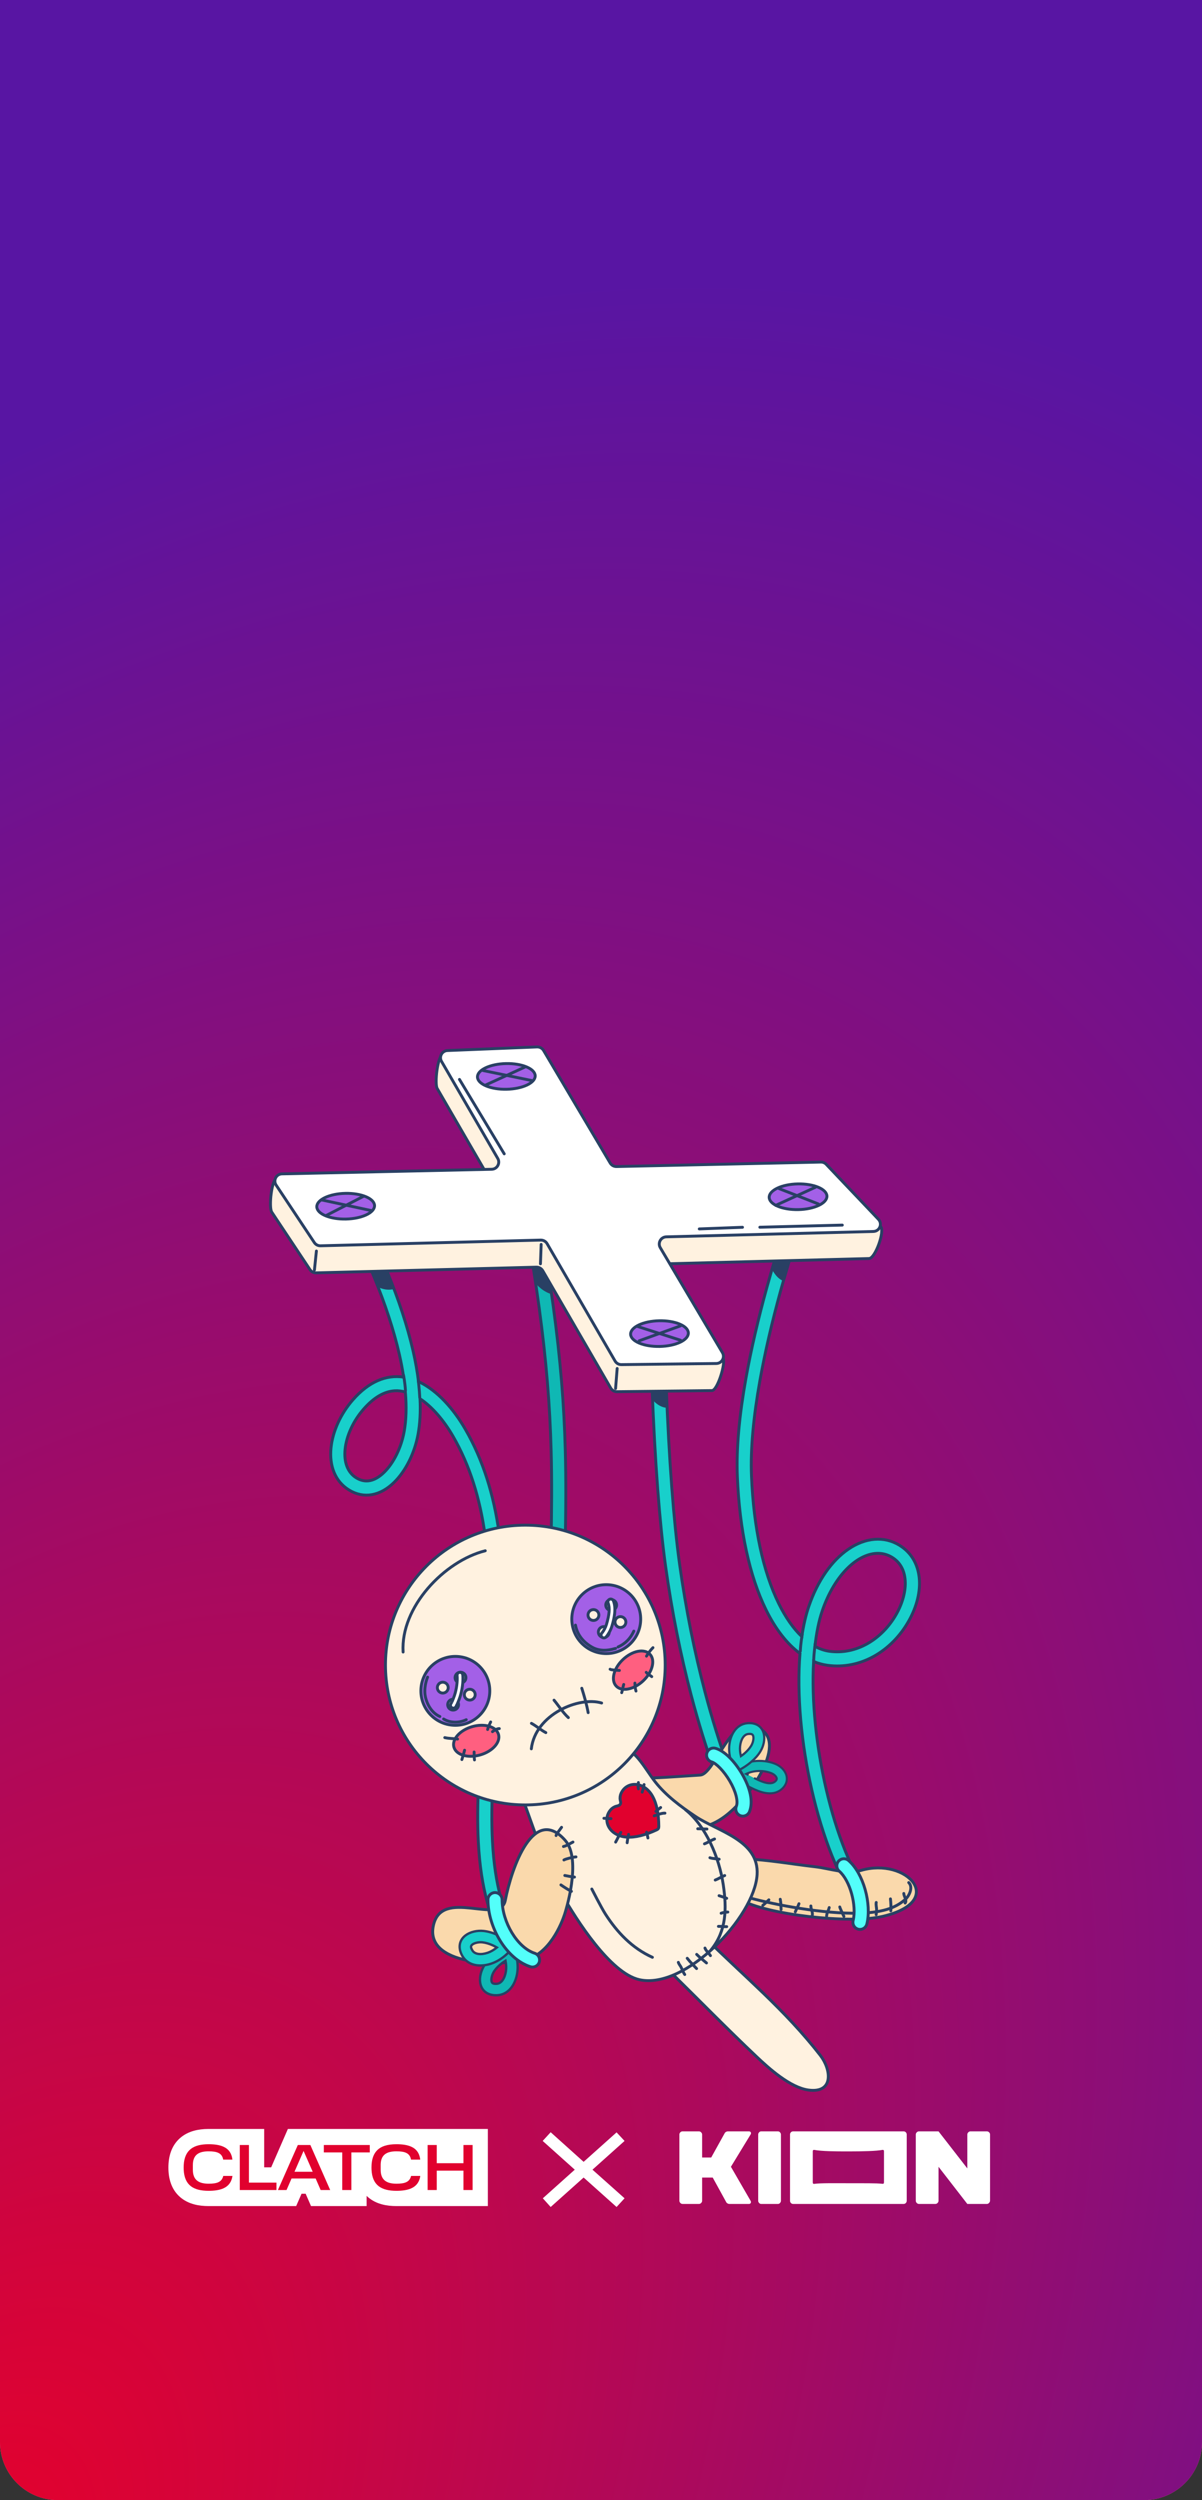 <svg width="414" height="861" viewBox="0 0 414 861" fill="none" xmlns="http://www.w3.org/2000/svg">
<rect x="0" y="0" width="414" height="861" fill="#333333" stroke="none"/>
<g clip-path="url(#clip0_1177_2144)">
<path d="M0 0H414V841C414 852.046 405.046 861 394 861H20C8.954 861 0 852.046 0 841V0Z" fill="#EF6A82"/>
<rect x="415" y="888" width="416" height="888" transform="rotate(-180 415 888)" fill="url(#paint0_radial_1177_2144)"/>
<path fill-rule="evenodd" clip-rule="evenodd" d="M99.12 733.449L93.398 746.397H91.003V733.449H71.794L71.795 733.449C68.592 733.474 65.031 734.102 62.246 736.49C59.249 739.058 58.217 742.719 58.217 746.478C58.217 750.237 59.247 753.91 62.267 756.47C65.12 758.888 68.773 759.463 71.995 759.463C72.047 759.463 72.104 759.463 72.104 759.463C72.105 759.463 72.105 759.463 72.106 759.463C72.105 759.463 72.105 759.463 72.106 759.463L87.691 759.459H101.955L103.799 755.301H105.198L107.034 759.459H126.071V756.025C126.229 756.177 126.393 756.326 126.564 756.47C129.416 758.888 133.07 759.463 136.291 759.463C136.44 759.463 136.588 759.461 136.737 759.459H167.566V733.449H99.12Z" fill="#E1012E"/>
<path fill-rule="evenodd" clip-rule="evenodd" d="M99.157 733.175L93.399 746.393H90.989V733.175H71.661L71.662 733.176C68.439 733.201 64.856 733.842 62.054 736.279C59.039 738.902 58 742.638 58 746.476C58 750.313 59.036 754.063 62.076 756.677C64.945 759.145 68.622 759.732 71.863 759.732C71.916 759.732 71.973 759.732 71.973 759.732C71.974 759.732 71.974 759.732 71.975 759.732C71.974 759.732 71.974 759.732 71.975 759.732L87.656 759.728H102.008L103.864 755.483H105.272L107.12 759.728H126.274V756.222C126.433 756.377 126.598 756.529 126.77 756.677C129.64 759.145 133.317 759.732 136.558 759.732C136.707 759.732 136.856 759.73 137.006 759.728H168.026V733.175H99.157ZM80.037 749.538C80.034 749.557 80.031 749.575 80.027 749.594C80.019 749.636 80.011 749.678 80.003 749.719C79.998 749.742 79.993 749.764 79.989 749.787C79.981 749.824 79.973 749.86 79.965 749.896C79.96 749.921 79.954 749.946 79.948 749.97C79.94 750.003 79.932 750.036 79.924 750.069C79.915 750.1 79.907 750.131 79.899 750.161C79.893 750.185 79.887 750.208 79.88 750.231C79.871 750.263 79.862 750.293 79.853 750.324C79.846 750.346 79.84 750.369 79.833 750.391C79.823 750.422 79.812 750.454 79.802 750.486C79.796 750.506 79.789 750.527 79.782 750.547C79.77 750.581 79.758 750.615 79.746 750.649C79.74 750.666 79.734 750.683 79.728 750.7C79.71 750.75 79.691 750.799 79.671 750.848C79.666 750.86 79.662 750.87 79.657 750.881C79.642 750.919 79.626 750.957 79.61 750.994C79.602 751.013 79.592 751.033 79.584 751.052C79.571 751.08 79.559 751.109 79.546 751.137C79.536 751.158 79.525 751.178 79.515 751.199C79.503 751.225 79.49 751.251 79.478 751.276C79.467 751.297 79.456 751.318 79.444 751.339C79.432 751.363 79.419 751.388 79.406 751.412C79.395 751.433 79.383 751.454 79.371 751.476C79.358 751.499 79.345 751.522 79.332 751.545C79.319 751.566 79.306 751.587 79.294 751.608C79.28 751.63 79.267 751.652 79.254 751.674C79.24 751.695 79.227 751.715 79.214 751.736C79.2 751.757 79.186 751.779 79.172 751.8C79.158 751.821 79.144 751.841 79.13 751.861C79.116 751.882 79.102 751.903 79.087 751.923C79.073 751.943 79.058 751.963 79.043 751.983C79.028 752.003 79.014 752.023 78.999 752.043C78.984 752.063 78.969 752.082 78.953 752.102C78.938 752.121 78.923 752.141 78.907 752.16C78.891 752.179 78.876 752.198 78.859 752.217C78.844 752.236 78.828 752.255 78.812 752.273C78.795 752.292 78.779 752.311 78.762 752.329C78.746 752.348 78.73 752.366 78.713 752.384C78.696 752.402 78.679 752.421 78.662 752.439C78.645 752.456 78.628 752.474 78.61 752.491C78.593 752.509 78.575 752.527 78.558 752.544C78.54 752.562 78.523 752.579 78.505 752.596C78.487 752.613 78.469 752.63 78.451 752.647C78.432 752.664 78.414 752.681 78.396 752.697C78.377 752.714 78.359 752.731 78.34 752.747C78.321 752.763 78.302 752.78 78.283 752.796C78.264 752.812 78.245 752.828 78.225 752.844C78.206 752.86 78.186 752.876 78.166 752.891C78.147 752.907 78.127 752.922 78.108 752.938C78.088 752.953 78.067 752.969 78.046 752.984C78.026 752.999 78.006 753.014 77.986 753.029C77.966 753.044 77.944 753.059 77.923 753.074C77.902 753.088 77.882 753.102 77.862 753.117C77.84 753.132 77.818 753.146 77.795 753.161C77.775 753.174 77.754 753.188 77.734 753.201C77.711 753.216 77.688 753.231 77.664 753.245C77.644 753.258 77.623 753.271 77.603 753.283C77.578 753.298 77.553 753.312 77.528 753.327C77.508 753.339 77.488 753.351 77.468 753.362C77.441 753.377 77.413 753.392 77.386 753.407C77.229 753.493 77.067 753.573 76.898 753.648C75.602 754.22 73.923 754.478 71.862 754.478C66.613 754.478 63.526 752.563 63.27 747.217C63.258 746.977 63.252 746.73 63.252 746.475C63.252 746.189 63.26 745.912 63.274 745.643C63.561 740.381 66.643 738.427 71.862 738.427C73.906 738.427 75.581 738.681 76.875 739.248C77.061 739.329 77.239 739.418 77.408 739.512C77.431 739.525 77.454 739.537 77.477 739.55C77.502 739.564 77.527 739.579 77.552 739.594C77.573 739.607 77.595 739.62 77.617 739.633C77.642 739.648 77.666 739.664 77.691 739.68C77.711 739.693 77.733 739.706 77.753 739.72C77.778 739.735 77.801 739.751 77.824 739.767C77.845 739.781 77.866 739.795 77.886 739.809C77.91 739.825 77.933 739.843 77.956 739.859C77.976 739.874 77.996 739.888 78.015 739.902C78.038 739.919 78.061 739.937 78.084 739.955C78.103 739.969 78.121 739.983 78.14 739.998C78.162 740.016 78.184 740.034 78.207 740.052C78.225 740.067 78.243 740.082 78.262 740.098C78.283 740.115 78.304 740.134 78.325 740.153C78.343 740.169 78.362 740.184 78.38 740.201C78.4 740.219 78.42 740.238 78.44 740.256C78.458 740.273 78.476 740.29 78.494 740.306C78.513 740.325 78.532 740.345 78.552 740.364C78.569 740.381 78.586 740.398 78.603 740.416C78.622 740.435 78.64 740.455 78.658 740.474C78.675 740.492 78.693 740.51 78.71 740.529C78.727 740.548 78.744 740.568 78.762 740.588C78.779 740.607 78.796 740.626 78.812 740.645C78.829 740.665 78.845 740.685 78.862 740.706C78.878 740.725 78.894 740.745 78.91 740.765C78.926 740.785 78.942 740.806 78.958 740.826C78.973 740.847 78.99 740.867 79.005 740.888C79.02 740.909 79.035 740.93 79.05 740.952C79.065 740.973 79.081 740.993 79.095 741.015C79.11 741.035 79.123 741.056 79.137 741.078C79.152 741.1 79.167 741.123 79.182 741.146C79.195 741.166 79.207 741.186 79.22 741.207C79.235 741.231 79.251 741.255 79.265 741.28C79.278 741.3 79.289 741.322 79.302 741.343C79.316 741.368 79.331 741.392 79.344 741.417C79.356 741.438 79.367 741.46 79.379 741.481C79.393 741.507 79.406 741.532 79.42 741.558C79.431 741.58 79.441 741.602 79.452 741.623C79.465 741.65 79.478 741.676 79.491 741.703C79.501 741.725 79.511 741.747 79.522 741.769C79.534 741.796 79.547 741.823 79.559 741.851C79.569 741.873 79.578 741.896 79.587 741.918C79.599 741.946 79.611 741.974 79.623 742.003C79.632 742.026 79.641 742.05 79.65 742.073C79.661 742.102 79.672 742.13 79.683 742.159C79.692 742.183 79.7 742.207 79.708 742.231C79.718 742.26 79.729 742.289 79.739 742.318C79.747 742.343 79.754 742.367 79.762 742.391C79.772 742.421 79.781 742.451 79.791 742.482C79.799 742.507 79.806 742.532 79.813 742.558C79.822 742.588 79.831 742.618 79.839 742.649C79.847 742.676 79.853 742.703 79.86 742.73C79.868 742.76 79.876 742.789 79.883 742.819C79.89 742.848 79.897 742.877 79.903 742.905C79.91 742.935 79.917 742.964 79.924 742.994C79.93 743.026 79.937 743.058 79.943 743.091C79.949 743.118 79.955 743.145 79.96 743.173C79.96 743.175 79.961 743.178 79.962 743.181C79.971 743.232 79.981 743.285 79.989 743.338C79.992 743.354 79.994 743.37 79.997 743.386C80.004 743.428 80.01 743.47 80.017 743.512C80.019 743.528 80.021 743.544 80.024 743.56C80.032 743.617 80.039 743.674 80.046 743.732H76.876C76.472 741.507 74.831 740.878 71.863 740.878C68.559 740.878 66.423 741.979 66.423 745.643V747.217C66.423 750.814 68.514 752.027 71.863 752.027C74.718 752.027 76.382 751.488 76.899 749.352H80.069C80.059 749.415 80.049 749.476 80.038 749.537L80.037 749.538ZM95.222 754.209H83.86H82.589V738.698H85.736V751.646H95.223V754.209H95.222ZM112.62 754.209H110.446L108.715 750.23H100.421L98.69 754.209H95.723L99.178 746.393L102.579 738.698H106.895L112.62 751.693L113.729 754.21H112.62L112.62 754.209ZM127.359 741.261H123.473H121.02V754.209H117.874V741.261H111.534V738.698H127.36V741.261H127.359ZM144.697 749.726C144.696 749.73 144.695 749.733 144.695 749.737C144.683 749.793 144.671 749.849 144.659 749.904C144.657 749.913 144.655 749.921 144.652 749.93C144.641 749.98 144.629 750.029 144.617 750.077C144.612 750.095 144.607 750.111 144.603 750.128C144.594 750.165 144.584 750.201 144.573 750.237C144.568 750.257 144.562 750.276 144.557 750.295C144.547 750.328 144.537 750.362 144.527 750.395C144.52 750.417 144.513 750.438 144.506 750.46C144.496 750.49 144.487 750.52 144.477 750.55C144.468 750.576 144.458 750.601 144.449 750.627C144.441 750.652 144.432 750.677 144.423 750.701C144.405 750.751 144.386 750.8 144.366 750.849C144.363 750.857 144.359 750.865 144.357 750.873C144.34 750.914 144.323 750.955 144.305 750.996C144.299 751.01 144.292 751.024 144.286 751.038C144.271 751.072 144.256 751.106 144.24 751.139C144.233 751.155 144.225 751.171 144.217 751.188C144.202 751.218 144.187 751.248 144.173 751.278C144.164 751.296 144.155 751.313 144.145 751.33C144.131 751.358 144.116 751.386 144.101 751.415C144.091 751.432 144.081 751.45 144.071 751.468C144.056 751.494 144.041 751.521 144.026 751.547C144.016 751.565 144.005 751.583 143.994 751.601C143.979 751.626 143.964 751.652 143.948 751.676C143.937 751.695 143.925 751.713 143.913 751.731C143.898 751.755 143.882 751.779 143.867 751.802C143.854 751.821 143.842 751.839 143.829 751.857C143.813 751.88 143.797 751.903 143.781 751.925C143.768 751.944 143.755 751.962 143.742 751.98C143.726 752.002 143.709 752.024 143.693 752.045C143.679 752.063 143.665 752.082 143.651 752.1C143.634 752.121 143.618 752.141 143.601 752.162C143.586 752.18 143.571 752.198 143.556 752.216C143.54 752.236 143.523 752.256 143.506 752.275C143.491 752.293 143.475 752.311 143.459 752.329C143.442 752.348 143.425 752.366 143.408 752.385C143.391 752.403 143.374 752.421 143.357 752.439C143.341 752.457 143.324 752.474 143.306 752.492C143.289 752.51 143.271 752.528 143.253 752.545C143.236 752.562 143.219 752.579 143.201 752.596C143.183 752.614 143.164 752.631 143.145 752.649C143.128 752.665 143.11 752.681 143.093 752.696C143.073 752.714 143.054 752.732 143.034 752.749C143.016 752.764 142.999 752.779 142.981 752.794C142.961 752.811 142.94 752.829 142.919 752.846C142.901 752.86 142.884 752.875 142.866 752.888C142.845 752.906 142.823 752.923 142.801 752.94C142.784 752.953 142.766 752.967 142.748 752.98C142.725 752.997 142.703 753.014 142.679 753.031C142.662 753.043 142.645 753.056 142.628 753.068C142.603 753.085 142.579 753.102 142.554 753.119C142.538 753.13 142.521 753.141 142.503 753.153C142.478 753.17 142.452 753.187 142.426 753.204C142.41 753.214 142.393 753.224 142.377 753.234C142.349 753.251 142.322 753.269 142.294 753.285C142.279 753.294 142.264 753.303 142.248 753.312C142.219 753.33 142.189 753.347 142.159 753.365C142.147 753.371 142.134 753.378 142.121 753.385C141.952 753.479 141.776 753.567 141.593 753.648C140.297 754.22 138.618 754.478 136.557 754.478C131.308 754.478 128.221 752.564 127.965 747.217C127.954 746.977 127.948 746.73 127.948 746.476C127.948 746.14 127.958 745.816 127.978 745.504C127.979 745.485 127.981 745.466 127.982 745.447C127.985 745.401 127.989 745.354 127.993 745.308C127.995 745.282 127.997 745.257 127.999 745.231C128.002 745.187 128.006 745.143 128.011 745.099C128.013 745.073 128.016 745.047 128.019 745.02C128.023 744.977 128.028 744.934 128.033 744.891C128.035 744.869 128.038 744.847 128.041 744.825C128.05 744.745 128.061 744.666 128.071 744.587C128.075 744.56 128.079 744.533 128.083 744.506C128.088 744.468 128.094 744.431 128.1 744.393C128.105 744.364 128.11 744.334 128.115 744.305C128.121 744.269 128.127 744.233 128.133 744.197C128.139 744.167 128.144 744.136 128.15 744.106C128.157 744.072 128.163 744.038 128.169 744.004C128.176 743.969 128.184 743.935 128.191 743.901C128.201 743.852 128.212 743.803 128.223 743.754C128.231 743.717 128.24 743.679 128.249 743.641C128.256 743.612 128.263 743.583 128.27 743.554C128.279 743.521 128.287 743.488 128.296 743.456C128.303 743.427 128.311 743.398 128.319 743.37C128.328 743.337 128.337 743.304 128.347 743.271C128.354 743.244 128.362 743.217 128.37 743.191C128.382 743.151 128.394 743.112 128.406 743.074C128.413 743.054 128.419 743.033 128.425 743.013C128.443 742.959 128.461 742.905 128.48 742.852C128.487 742.83 128.495 742.809 128.503 742.787C128.515 742.752 128.528 742.716 128.541 742.682C128.55 742.659 128.559 742.637 128.567 742.614C128.581 742.58 128.594 742.546 128.608 742.512C128.616 742.491 128.625 742.47 128.633 742.45C128.65 742.409 128.667 742.368 128.685 742.328C128.69 742.316 128.696 742.303 128.701 742.29C128.725 742.238 128.748 742.186 128.773 742.135C128.78 742.121 128.787 742.106 128.794 742.092C128.812 742.054 128.831 742.017 128.849 741.981C128.858 741.963 128.867 741.946 128.876 741.929C128.894 741.894 128.912 741.86 128.931 741.826C128.94 741.81 128.948 741.794 128.957 741.778C128.98 741.739 129.002 741.699 129.025 741.66C129.03 741.651 129.035 741.642 129.041 741.633C129.069 741.585 129.099 741.537 129.129 741.489C129.134 741.481 129.139 741.473 129.144 741.465C129.169 741.427 129.194 741.388 129.22 741.35C129.229 741.337 129.237 741.324 129.246 741.312C129.27 741.276 129.295 741.241 129.32 741.206C129.326 741.197 129.332 741.188 129.339 741.179C129.371 741.135 129.404 741.091 129.436 741.048C129.438 741.047 129.439 741.045 129.44 741.044C129.471 741.003 129.503 740.964 129.535 740.925C129.543 740.914 129.551 740.904 129.56 740.894C129.588 740.86 129.617 740.826 129.646 740.793C129.652 740.786 129.658 740.779 129.664 740.772C129.698 740.733 129.733 740.693 129.769 740.655C129.776 740.647 129.784 740.639 129.791 740.632C129.82 740.601 129.849 740.57 129.879 740.54C129.889 740.53 129.899 740.52 129.909 740.511C129.944 740.475 129.981 740.439 130.017 740.404C130.019 740.403 130.019 740.402 130.02 740.401C130.058 740.366 130.097 740.33 130.136 740.295C130.146 740.286 130.156 740.277 130.166 740.268C130.197 740.241 130.228 740.214 130.26 740.188C130.269 740.18 130.279 740.172 130.288 740.164C130.328 740.13 130.369 740.098 130.41 740.065C130.416 740.06 130.423 740.055 130.429 740.05C130.464 740.023 130.499 739.996 130.535 739.97C130.547 739.961 130.559 739.952 130.571 739.943C130.606 739.917 130.643 739.891 130.679 739.866C130.686 739.861 130.693 739.856 130.699 739.851C130.742 739.822 130.786 739.793 130.83 739.764C130.84 739.756 130.851 739.75 130.862 739.743C130.897 739.72 130.932 739.698 130.967 739.676C130.98 739.669 130.992 739.661 131.004 739.654C131.049 739.626 131.095 739.599 131.141 739.573C131.144 739.571 131.146 739.57 131.15 739.568C131.193 739.543 131.237 739.519 131.281 739.495C131.294 739.488 131.308 739.481 131.322 739.473C131.359 739.454 131.396 739.434 131.434 739.415C131.445 739.409 131.457 739.403 131.468 739.398C131.516 739.374 131.564 739.35 131.612 739.327C131.624 739.322 131.636 739.316 131.647 739.311C131.686 739.293 131.725 739.276 131.763 739.258C131.779 739.251 131.794 739.245 131.81 739.238C131.853 739.219 131.896 739.201 131.94 739.182C131.948 739.179 131.955 739.176 131.963 739.173C132.013 739.152 132.063 739.132 132.115 739.113C132.131 739.107 132.147 739.101 132.163 739.094C132.201 739.08 132.239 739.066 132.278 739.052C132.294 739.047 132.311 739.04 132.327 739.035C132.379 739.016 132.431 738.999 132.483 738.982C132.495 738.978 132.508 738.974 132.521 738.97C133.67 738.597 135.02 738.427 136.556 738.427C138.6 738.427 140.275 738.681 141.569 739.248C141.767 739.335 141.956 739.429 142.136 739.531C142.147 739.537 142.159 739.543 142.17 739.549C142.207 739.571 142.243 739.593 142.28 739.614C142.29 739.621 142.3 739.626 142.31 739.632C142.347 739.655 142.383 739.678 142.419 739.702C142.428 739.708 142.437 739.713 142.446 739.719C142.482 739.742 142.517 739.766 142.552 739.79C142.561 739.796 142.57 739.802 142.579 739.808C142.613 739.832 142.647 739.857 142.68 739.881C142.69 739.888 142.699 739.894 142.708 739.901C142.741 739.926 142.774 739.951 142.806 739.977C142.815 739.984 142.824 739.99 142.833 739.997C142.865 740.022 142.895 740.047 142.925 740.073C142.935 740.081 142.945 740.088 142.955 740.097C142.984 740.122 143.012 740.147 143.041 740.172C143.051 740.181 143.062 740.19 143.072 740.199C143.1 740.224 143.127 740.25 143.154 740.276C143.165 740.286 143.176 740.295 143.186 740.306C143.212 740.33 143.237 740.356 143.262 740.381C143.273 740.393 143.285 740.404 143.296 740.415C143.319 740.439 143.342 740.464 143.365 740.488C143.377 740.502 143.39 740.515 143.402 740.528C143.424 740.552 143.444 740.576 143.465 740.599C143.478 740.615 143.492 740.629 143.505 740.645C143.524 740.667 143.542 740.691 143.561 740.713C143.575 740.73 143.589 740.748 143.603 740.765C143.62 740.787 143.637 740.809 143.654 740.831C143.669 740.85 143.684 740.869 143.698 740.888C143.714 740.91 143.728 740.931 143.743 740.952C143.758 740.974 143.774 740.994 143.789 741.016C143.803 741.036 143.816 741.056 143.83 741.077C143.845 741.1 143.861 741.123 143.876 741.146C143.888 741.165 143.9 741.185 143.912 741.205C143.928 741.23 143.944 741.255 143.959 741.28C143.969 741.299 143.98 741.317 143.991 741.336C144.006 741.363 144.022 741.39 144.037 741.417C144.048 741.436 144.058 741.456 144.068 741.475C144.083 741.503 144.098 741.53 144.113 741.559C144.123 741.579 144.133 741.6 144.143 741.62C144.157 741.648 144.171 741.675 144.184 741.703C144.194 741.725 144.204 741.747 144.214 741.769C144.227 741.796 144.24 741.824 144.252 741.851C144.263 741.876 144.273 741.901 144.283 741.926C144.294 741.952 144.305 741.977 144.315 742.003C144.328 742.034 144.339 742.066 144.351 742.097C144.359 742.118 144.367 742.138 144.375 742.158C144.389 742.196 144.402 742.235 144.415 742.274C144.42 742.288 144.426 742.303 144.431 742.318C144.448 742.369 144.464 742.421 144.48 742.474C144.481 742.476 144.482 742.478 144.483 742.48C144.549 742.7 144.606 742.93 144.652 743.171C144.654 743.185 144.657 743.199 144.659 743.212C144.667 743.251 144.674 743.29 144.68 743.329C144.684 743.351 144.687 743.374 144.691 743.396C144.697 743.432 144.702 743.468 144.707 743.503C144.71 743.523 144.713 743.543 144.716 743.563C144.724 743.618 144.731 743.675 144.738 743.731H141.568C141.163 741.506 139.523 740.876 136.555 740.876C134.911 740.876 133.557 741.149 132.61 741.874C132.61 741.874 132.609 741.875 132.609 741.875C132.582 741.896 132.555 741.917 132.529 741.939C132.526 741.941 132.523 741.943 132.52 741.946C132.495 741.966 132.47 741.988 132.445 742.01C132.441 742.013 132.438 742.016 132.434 742.019C132.41 742.039 132.387 742.061 132.363 742.083C132.359 742.087 132.354 742.091 132.35 742.095C132.328 742.116 132.306 742.137 132.284 742.159C132.279 742.164 132.274 742.168 132.269 742.173C132.248 742.194 132.227 742.216 132.207 742.237C132.201 742.243 132.196 742.249 132.19 742.255C132.171 742.276 132.152 742.297 132.132 742.319C132.127 742.326 132.12 742.332 132.114 742.339C132.096 742.36 132.078 742.382 132.06 742.403C132.054 742.411 132.047 742.418 132.041 742.427C132.024 742.447 132.008 742.469 131.991 742.49C131.984 742.499 131.977 742.508 131.97 742.517C131.954 742.538 131.939 742.559 131.924 742.58C131.917 742.59 131.909 742.6 131.902 742.61C131.887 742.63 131.874 742.651 131.859 742.672C131.852 742.684 131.844 742.695 131.836 742.706C131.823 742.726 131.81 742.747 131.797 742.768C131.789 742.78 131.781 742.792 131.773 742.805C131.761 742.825 131.749 742.846 131.737 742.867C131.729 742.88 131.721 742.893 131.713 742.907C131.702 742.927 131.691 742.948 131.68 742.968C131.672 742.983 131.664 742.997 131.656 743.012C131.646 743.032 131.635 743.052 131.625 743.073C131.617 743.089 131.609 743.105 131.601 743.121C131.592 743.14 131.582 743.161 131.573 743.181C131.565 743.198 131.557 743.215 131.549 743.232C131.54 743.252 131.532 743.273 131.524 743.292C131.516 743.311 131.508 743.328 131.5 743.347C131.492 743.367 131.485 743.387 131.477 743.407C131.469 743.426 131.462 743.445 131.454 743.465C131.447 743.484 131.44 743.504 131.433 743.524C131.426 743.545 131.418 743.565 131.411 743.586C131.405 743.606 131.398 743.626 131.392 743.645C131.385 743.667 131.378 743.688 131.371 743.71C131.365 743.73 131.359 743.75 131.353 743.77C131.347 743.793 131.34 743.815 131.333 743.838C131.328 743.857 131.323 743.878 131.317 743.897C131.311 743.921 131.305 743.944 131.299 743.969C131.294 743.989 131.289 744.009 131.284 744.03C131.278 744.054 131.272 744.078 131.267 744.103C131.262 744.123 131.258 744.145 131.254 744.165C131.248 744.191 131.243 744.215 131.238 744.241C131.234 744.262 131.23 744.283 131.226 744.304C131.222 744.33 131.217 744.356 131.212 744.382C131.209 744.404 131.205 744.425 131.202 744.447C131.198 744.474 131.193 744.5 131.189 744.527C131.186 744.549 131.183 744.572 131.18 744.594C131.176 744.621 131.172 744.648 131.169 744.676C131.166 744.699 131.164 744.723 131.161 744.746C131.158 744.773 131.155 744.8 131.152 744.827C131.149 744.852 131.148 744.877 131.145 744.903C131.142 744.929 131.14 744.956 131.138 744.983C131.136 745.009 131.134 745.036 131.132 745.063C131.13 745.09 131.129 745.116 131.127 745.142C131.125 745.171 131.124 745.201 131.122 745.231C131.121 745.255 131.12 745.28 131.119 745.305C131.117 745.34 131.117 745.376 131.116 745.412C131.115 745.432 131.114 745.451 131.114 745.471C131.113 745.527 131.113 745.584 131.113 745.641V747.215C131.113 750.812 133.203 752.026 136.552 752.026C139.408 752.026 141.071 751.486 141.588 749.35H144.758C144.738 749.477 144.716 749.601 144.691 749.722L144.697 749.726ZM162.772 754.21H159.625V747.533H150.431V754.21H148.555H147.284V738.698H150.431V744.97H159.625V738.698H162.773V754.209L162.772 754.21Z" fill="white"/>
<path fill-rule="evenodd" clip-rule="evenodd" d="M107.089 746.513L107.065 746.457L104.557 740.743L101.432 747.914H107.704L107.089 746.513Z" fill="white"/>
<path d="M186.914 737.3L189.664 734.3L201.014 744.5L212.364 734.35L215.114 737.3L204.064 747.2L215.114 757.05L212.364 760.05L201.014 749.9L189.664 760.05L186.964 757.05L197.964 747.2L186.914 737.3Z" fill="white"/>
<g clip-path="url(#clip1_1177_2144)">
<path d="M262.123 759H267.995C268.475 759 268.976 758.452 268.976 757.936V735.064C268.971 734.548 268.47 734 267.995 734H262.123C261.643 734 261.141 734.548 261.141 735.064V757.936C261.141 758.452 261.643 759 262.123 759Z" fill="white"/>
<path d="M240.785 759C241.297 759 241.829 758.452 241.829 757.936V749.915H245.483L250.18 758.468C250.306 758.676 250.702 759 251.224 759H258.01C258.553 759 258.814 758.399 258.532 757.936L251.746 746.197L258.532 735.064C258.85 734.601 258.568 734 258.01 734H250.702C250.18 734 249.784 734.34 249.659 734.532L244.961 743.005H241.829V735.064C241.819 734.553 241.297 734 240.785 734H235.044C234.522 734 234 734.527 234 735.037V757.936C234 758.452 234.532 759 235.044 759H240.785Z" fill="white"/>
<path d="M339.956 759C340.468 759 341 758.399 341 757.883V735.037C341 734.521 340.468 734 339.956 734H334.215C333.703 734 333.171 734.548 333.171 735.064V746.766L323.254 734H316.468C315.957 734 315.424 734.548 315.424 735.064V757.936C315.424 758.452 315.957 759 316.468 759H322.21C322.721 759 323.254 758.452 323.254 757.936V746.197L333.171 759H339.956Z" fill="white"/>
<path d="M273.152 759H311.254C311.818 759 312.298 758.505 312.298 757.936V735.064C312.298 734.495 311.818 734 311.254 734H273.152C272.588 734 272.108 734.495 272.108 735.064V757.936C272.108 758.505 272.588 759 273.152 759ZM280.459 740.383C282.818 740.851 287.74 740.92 292.344 740.91C297.114 740.899 301.89 740.798 303.947 740.383C304.15 740.34 304.469 740.378 304.469 740.91V751.532C304.469 752.085 304.14 752.085 303.947 752.064C301.911 751.809 297.099 751.883 292.344 751.867C287.537 751.856 282.463 751.787 280.459 752.085C280.261 752.112 279.937 752.106 279.937 751.553V740.915C279.937 740.383 280.261 740.346 280.459 740.383Z" fill="white"/>
</g>
<path d="M120.058 413.609C119.743 413.644 119.428 413.738 119.134 413.903C117.959 414.56 117.54 416.047 118.197 417.223C118.206 417.238 118.841 418.408 119.093 418.882C119.815 420.241 120.622 421.802 121.493 423.55C123.983 428.55 126.482 434.008 128.828 439.733C132.609 448.958 135.614 457.967 137.542 466.422C138.157 469.122 138.648 471.734 139.024 474.25C132.998 473.355 127.021 475.829 121.563 482.055C117.337 486.875 114.581 492.928 114.01 498.602C113.382 504.85 115.438 510.177 120.144 513.087C125.366 516.316 131.038 515.101 135.733 510.505C139.75 506.573 142.812 500.388 143.986 493.967C144.673 490.208 144.879 486.095 144.668 481.695C148.86 484.477 152.892 489.174 156.045 494.645C161.751 504.545 165.299 515.816 167.087 528.795C168.61 539.857 168.856 551.873 168.12 566.62C167.802 572.979 167.4 578.568 166.548 589.202C165.535 601.854 165.223 606.183 164.906 612.403C164.48 620.757 164.403 627.855 164.747 634.375C165.567 649.963 168.804 662.16 175.348 671.896C176.099 673.014 177.613 673.309 178.731 672.557C179.849 671.806 180.144 670.29 179.392 669.174C173.411 660.276 170.398 648.901 169.62 634.122C169.287 627.789 169.356 620.85 169.774 612.653C170.088 606.499 170.403 602.189 171.412 589.589C172.267 578.908 172.675 573.289 172.996 566.87C173.747 551.845 173.492 539.538 171.921 528.128C170.053 514.562 166.314 502.694 160.271 492.209C156.134 485.032 150.606 478.978 144.641 476.039C144.477 475.958 144.313 475.897 144.149 475.82C143.734 472.47 143.129 468.979 142.299 465.339C140.305 456.595 137.216 447.334 133.341 437.878C130.946 432.036 128.402 426.479 125.861 421.378C124.971 419.591 124.14 417.984 123.398 416.589C123.138 416.098 122.467 414.87 122.455 414.847C121.962 413.966 121.003 413.505 120.058 413.609ZM135.959 478.964C137.174 478.888 138.392 479.056 139.619 479.376C140.047 484.411 139.933 489.013 139.188 493.083C138.188 498.556 135.579 503.835 132.321 507.024C129.106 510.171 125.83 510.869 122.711 508.94C119.754 507.112 118.406 503.628 118.861 499.095C119.327 494.462 121.661 489.349 125.235 485.271C128.81 481.194 132.363 479.189 135.959 478.964Z" fill="#18D0CB" stroke="#294064" stroke-miterlimit="10" stroke-linecap="round"/>
<path d="M226.465 457.744C225.119 457.768 224.047 458.879 224.07 460.226C224.071 460.261 224.143 463.698 224.208 466.138C224.31 469.842 224.441 473.881 224.605 478.159C225.06 489.984 225.693 501.731 226.522 512.704C227.286 522.802 228.186 531.794 229.245 539.397C231.452 555.268 234.464 570.107 238.068 583.821C240.625 593.547 243.327 602.143 246.008 609.52C246.947 612.111 247.821 614.363 248.603 616.274C248.878 616.947 249.122 617.529 249.332 618.02C249.463 618.32 249.555 618.523 249.606 618.632C250.161 619.859 251.604 620.407 252.832 619.852C254.059 619.297 254.6 617.852 254.045 616.627C254.037 616.607 253.881 616.249 253.814 616.09C253.614 615.626 253.378 615.07 253.116 614.426C252.358 612.576 251.51 610.383 250.593 607.856C247.961 600.612 245.309 592.167 242.792 582.589C239.236 569.056 236.259 554.399 234.078 538.723C233.036 531.234 232.143 522.339 231.385 512.336C230.56 501.43 229.931 489.743 229.48 477.973C229.316 473.714 229.186 469.692 229.084 466.006C229.019 463.579 228.948 460.172 228.947 460.139C228.924 458.792 227.814 457.72 226.465 457.744Z" fill="#18D0CB" stroke="#294064" stroke-miterlimit="10" stroke-linecap="round"/>
<path d="M277.119 407.648C276.169 407.69 275.293 408.287 274.942 409.233C274.931 409.264 274.26 411.117 273.997 411.852C273.253 413.951 272.43 416.351 271.541 419.016C269.002 426.627 266.475 434.837 264.136 443.343C261.161 454.15 258.706 464.652 256.935 474.557C254.637 487.409 253.572 498.823 253.961 508.45C254.713 527.088 258.187 542.85 263.822 554.348C267.112 561.056 271.101 566.144 275.534 569.425C273.261 597.413 281.809 637.511 296.043 656.929C296.839 658.015 298.359 658.256 299.447 657.46C300.533 656.664 300.774 655.135 299.978 654.049C286.842 636.128 278.701 598.788 280.226 572.179C281.771 572.83 283.361 573.275 284.979 573.497C296.347 575.065 307.052 568.672 312.913 558.385C318.697 548.236 318.006 537.186 309.797 532.159C304.512 528.92 298.084 529.498 292.225 533.492C286.477 537.412 281.621 544.332 278.592 553.162C277.53 556.265 276.731 559.797 276.166 563.626C273.277 560.869 270.572 557.049 268.198 552.205C262.886 541.368 259.562 526.253 258.835 508.249C258.462 499.024 259.5 487.941 261.741 475.409C263.482 465.664 265.898 455.304 268.834 444.632C271.151 436.216 273.658 428.091 276.169 420.558C277.048 417.923 277.865 415.549 278.597 413.479C278.855 412.756 279.503 410.963 279.513 410.937C279.984 409.674 279.345 408.273 278.084 407.803C277.766 407.686 277.436 407.634 277.119 407.648ZM302.652 534.945C304.265 534.989 305.816 535.435 307.247 536.313C310.032 538.018 311.551 540.787 311.774 544.358C312 547.922 310.901 552.066 308.679 555.966C303.735 564.639 294.869 569.939 285.649 568.665C283.975 568.434 282.309 567.852 280.681 566.971C281.198 562.431 282.002 558.26 283.206 554.744C287.541 542.098 295.664 534.749 302.652 534.945Z" fill="#18D0CB" stroke="#294064" stroke-miterlimit="10" stroke-linecap="round"/>
<path d="M175.979 381.051C174.659 381.316 173.799 382.606 174.065 383.926C184.907 437.905 189.005 468.54 189.829 499.711C190.094 509.734 190.043 520.053 189.735 533.909C189.588 540.442 188.805 568.469 188.622 575.974C188.499 581.063 188.397 585.983 188.302 590.912C188.277 592.259 189.339 593.376 190.686 593.402C192.033 593.427 193.15 592.357 193.176 591.01C193.27 586.086 193.38 581.173 193.503 576.092C193.686 568.602 194.47 540.572 194.616 534.021C194.928 520.092 194.972 509.693 194.705 499.578C193.874 468.088 189.739 437.196 178.847 382.965C178.582 381.645 177.3 380.786 175.979 381.051Z" fill="#0FB8B4" stroke="#294064" stroke-miterlimit="10" stroke-linecap="round"/>
<path d="M220.799 628.447C233.801 629.518 241.767 632.362 251.166 624.318C260.563 616.277 273.073 596.238 258.016 594.274C251.052 593.365 245.685 611.021 241.193 611.303C228.008 612.129 223.3 612.679 210.1 612.327" fill="#FAD9AC"/>
<path d="M220.799 628.447C233.801 629.518 241.767 632.362 251.166 624.318C260.563 616.277 273.073 596.238 258.016 594.274C251.052 593.365 245.685 611.021 241.193 611.303C228.008 612.129 223.3 612.679 210.1 612.327" stroke="#294064" stroke-miterlimit="10" stroke-linecap="round"/>
<path d="M230.468 678.672C240.504 688.539 250.35 698.609 260.577 708.277C264.698 712.172 272.131 718.952 278.502 719.78C287.293 720.924 286.292 712.665 282.527 707.821C270.199 691.964 256.183 680.54 242.167 666.636" fill="#FFF2E0"/>
<path d="M230.468 678.672C240.504 688.539 250.35 698.609 260.577 708.277C264.698 712.172 272.131 718.952 278.502 719.78C287.293 720.924 286.292 712.665 282.527 707.821C270.199 691.964 256.183 680.54 242.167 666.636" stroke="#294064" stroke-miterlimit="10" stroke-linecap="round"/>
<path d="M255.001 654.197C264.009 659.374 292.583 662.651 304.049 659.967C326.339 654.747 312.29 639.521 296.548 644.13C291.447 645.623 285.934 643.469 280.654 642.865C272.635 641.947 264.655 640.499 256.591 640.145" fill="#FAD9AC"/>
<path d="M255.001 654.197C264.009 659.374 292.583 662.651 304.049 659.967C326.339 654.747 312.29 639.521 296.548 644.13C291.447 645.623 285.934 643.469 280.654 642.865C272.635 641.947 264.655 640.499 256.591 640.145" stroke="#294064" stroke-miterlimit="10" stroke-linecap="round"/>
<path d="M178.41 615.262C183.522 628.03 186.866 640.791 193.815 652.852C198.37 660.758 210.101 679.517 220.216 681.77C235.98 685.283 259.859 660.286 260.764 645.614C261.496 633.733 247.267 630.754 239.415 625.464C234.428 622.104 229.418 618.41 225.674 613.653C222.329 609.404 219.532 603.382 214.201 601.288C208.29 598.967 201.538 599.436 195.536 600.579C190.321 601.571 185.283 603.359 180.246 605.04" fill="#FFF2E0"/>
<path d="M178.41 615.262C183.522 628.03 186.866 640.791 193.815 652.852C198.37 660.758 210.101 679.517 220.216 681.77C235.98 685.283 259.859 660.286 260.764 645.614C261.496 633.733 247.267 630.754 239.415 625.464C234.428 622.104 229.418 618.41 225.674 613.653C222.329 609.404 219.532 603.382 214.201 601.288C208.29 598.967 201.538 599.436 195.536 600.579C190.321 601.571 185.283 603.359 180.246 605.04" stroke="#294064" stroke-miterlimit="10" stroke-linecap="round"/>
<path d="M226.754 629.733C226.808 629.647 226.847 629.535 226.871 629.398C226.895 629.259 226.908 629.13 226.909 629.012C226.903 626.896 226.723 624.953 226.368 623.181C226.013 621.41 225.471 619.87 224.738 618.564C224.007 617.257 223.072 616.243 221.935 615.52C221.224 615.07 220.503 614.771 219.77 614.624C219.035 614.476 218.324 614.467 217.636 614.596C216.948 614.724 216.314 614.984 215.735 615.377C215.157 615.77 214.668 616.282 214.268 616.912C213.774 617.691 213.537 618.503 213.558 619.348C213.581 620.193 214.005 620.809 213.625 621.352C213.193 621.969 212.525 621.871 211.748 622.21C210.972 622.548 210.335 623.109 209.837 623.894C209.437 624.524 209.183 625.183 209.076 625.871C208.969 626.56 209.003 627.244 209.177 627.924C209.352 628.604 209.663 629.245 210.109 629.846C210.555 630.447 211.132 630.973 211.842 631.423C212.98 632.145 214.295 632.559 215.789 632.665C217.283 632.77 218.909 632.606 220.664 632.169C222.419 631.734 224.256 631.068 226.172 630.172C226.279 630.12 226.391 630.054 226.506 629.974C226.62 629.894 226.703 629.813 226.754 629.733Z" fill="#E1012E" stroke="#294064" stroke-miterlimit="10" stroke-linecap="round"/>
<path d="M132.76 573.411C132.76 546.803 154.329 525.234 180.937 525.234C207.544 525.234 229.113 546.803 229.113 573.411C229.113 600.018 207.544 621.587 180.937 621.587C154.329 621.587 132.76 600.018 132.76 573.411Z" fill="#FFF2E0" stroke="#294064" stroke-miterlimit="10" stroke-linecap="round"/>
<path d="M144.965 582.3C144.965 575.747 150.277 570.436 156.829 570.436C163.381 570.436 168.693 575.747 168.693 582.3C168.693 588.852 163.381 594.164 156.829 594.164C150.277 594.164 144.965 588.852 144.965 582.3Z" fill="#A360E7" stroke="#294064" stroke-miterlimit="10" stroke-linecap="round"/>
<path d="M196.942 557.598C196.942 551.046 202.253 545.734 208.806 545.734C215.358 545.734 220.669 551.046 220.669 557.598C220.669 564.151 215.358 569.462 208.806 569.462C202.253 569.462 196.942 564.151 196.942 557.598Z" fill="#A360E7" stroke="#294064" stroke-miterlimit="10" stroke-linecap="round"/>
<path d="M202.549 556.465C202.396 555.443 203.1 554.49 204.122 554.337C205.144 554.184 206.097 554.888 206.251 555.91C206.404 556.932 205.7 557.885 204.678 558.038C203.655 558.192 202.702 557.487 202.549 556.465Z" fill="#FFF2E0" stroke="#294064" stroke-miterlimit="10" stroke-linecap="round"/>
<path d="M208.657 553.024C208.503 552.002 209.207 551.049 210.23 550.895C211.252 550.742 212.205 551.446 212.358 552.469C212.511 553.491 211.807 554.444 210.785 554.597C209.763 554.75 208.81 554.046 208.657 553.024Z" fill="#FFF2E0" stroke="#294064" stroke-miterlimit="10" stroke-linecap="round"/>
<path d="M206.111 562.329C205.958 561.307 206.662 560.354 207.684 560.201C208.707 560.047 209.659 560.752 209.813 561.774C209.966 562.796 209.262 563.749 208.24 563.902C207.218 564.056 206.265 563.351 206.111 562.329Z" fill="#FFF2E0" stroke="#294064" stroke-miterlimit="10" stroke-linecap="round"/>
<path d="M211.841 558.886C211.688 557.864 212.392 556.911 213.415 556.758C214.437 556.604 215.389 557.309 215.543 558.331C215.696 559.353 214.992 560.306 213.969 560.459C212.948 560.613 211.995 559.908 211.841 558.886Z" fill="#FFF2E0" stroke="#294064" stroke-miterlimit="10" stroke-linecap="round"/>
<path d="M150.652 581.471C150.499 580.448 151.203 579.496 152.225 579.342C153.247 579.189 154.2 579.893 154.354 580.915C154.507 581.937 153.803 582.89 152.781 583.044C151.758 583.197 150.806 582.493 150.652 581.471Z" fill="#FFF2E0" stroke="#294064" stroke-miterlimit="10" stroke-linecap="round"/>
<path d="M156.76 578.029C156.606 577.007 157.311 576.054 158.333 575.901C159.355 575.747 160.308 576.452 160.461 577.474C160.614 578.496 159.91 579.449 158.888 579.602C157.866 579.756 156.913 579.051 156.76 578.029Z" fill="#FFF2E0" stroke="#294064" stroke-miterlimit="10" stroke-linecap="round"/>
<path d="M154.214 587.335C154.061 586.312 154.765 585.359 155.787 585.206C156.81 585.053 157.762 585.757 157.916 586.779C158.069 587.801 157.365 588.754 156.343 588.908C155.321 589.061 154.368 588.357 154.214 587.335Z" fill="#FFF2E0" stroke="#294064" stroke-miterlimit="10" stroke-linecap="round"/>
<path d="M159.944 583.892C159.791 582.869 160.495 581.917 161.518 581.763C162.54 581.61 163.493 582.314 163.646 583.336C163.799 584.358 163.095 585.311 162.073 585.465C161.051 585.618 160.098 584.914 159.944 583.892Z" fill="#FFF2E0" stroke="#294064" stroke-miterlimit="10" stroke-linecap="round"/>
<path d="M207.218 586.487C199.42 584.134 184.389 590.383 183.004 602.268" stroke="#294064" stroke-miterlimit="10" stroke-linecap="round"/>
<path d="M202.577 589.808C202.062 586.981 201.246 584.139 200.386 581.402" stroke="#294064" stroke-miterlimit="10" stroke-linecap="round"/>
<path d="M195.754 591.511C193.824 589.724 192.49 587.519 190.825 585.506" stroke="#294064" stroke-miterlimit="10" stroke-linecap="round"/>
<path d="M187.997 596.687C186.28 595.787 184.762 594.428 183.042 593.489" stroke="#294064" stroke-miterlimit="10" stroke-linecap="round"/>
<path d="M203.842 650.552C203.842 650.552 207.09 656.95 208.526 659.185C212.548 665.443 217.699 670.914 224.706 674.06" stroke="#294064" stroke-miterlimit="10" stroke-linecap="round"/>
<path d="M138.844 568.928C137.914 553.45 153.055 537.583 167.138 534.057" stroke="#294064" stroke-miterlimit="10" stroke-linecap="round"/>
<path d="M233.635 675.803C233.806 676.373 234.233 676.834 234.521 677.355C234.994 678.216 235.257 679.188 235.842 679.984" stroke="#294064" stroke-miterlimit="10" stroke-linecap="round"/>
<path d="M236.698 674.395C236.698 674.395 237.477 675.356 237.629 675.517C238.394 676.324 239.157 677.132 239.921 677.941" stroke="#294064" stroke-miterlimit="10" stroke-linecap="round"/>
<path d="M194.668 633.789C183.841 621.516 176.274 642.877 174.028 654.476C172.338 663.206 152.02 649.84 149.245 663.212C146.182 677.97 176.383 677.377 183.379 674.057C191.255 670.322 194.571 658.924 194.571 658.924C194.571 658.924 200.582 640.496 194.668 633.789Z" fill="#FAD9AC" stroke="#294064" stroke-miterlimit="10" stroke-linecap="round"/>
<path d="M239.959 673.056C240.959 674.114 242.242 675.034 243.331 676.008" stroke="#294064" stroke-miterlimit="10" stroke-linecap="round"/>
<path d="M242.811 670.876C243.068 671.725 244.202 672.697 244.699 673.488" stroke="#294064" stroke-miterlimit="10" stroke-linecap="round"/>
<path d="M193.196 649.131C194.358 649.921 195.546 650.715 196.808 651.337" stroke="#294064" stroke-miterlimit="10" stroke-linecap="round"/>
<path d="M194.53 645.883C195.636 646.098 196.743 646.317 197.864 646.432" stroke="#294064" stroke-miterlimit="10" stroke-linecap="round"/>
<path d="M194.233 640.544C194.819 640.15 197.691 639.486 198.381 639.481" stroke="#294064" stroke-miterlimit="10" stroke-linecap="round"/>
<path d="M194.068 635.901C195.217 635.653 196.29 634.893 197.34 634.368" stroke="#294064" stroke-miterlimit="10" stroke-linecap="round"/>
<path d="M191.528 632.131C191.489 631.833 193.103 629.7 193.416 629.293" stroke="#294064" stroke-miterlimit="10" stroke-linecap="round"/>
<path d="M158.323 575.925C157.781 575.975 157.383 576.456 157.433 576.997C157.618 579.022 157.251 581.698 156.539 583.853C156.31 584.546 156.005 585.329 155.657 586.118C155.661 586.109 155.657 586.11 155.653 586.118C155.645 586.133 155.633 586.154 155.618 586.18C155.592 586.227 155.507 586.375 155.507 586.376C155.355 586.635 155.313 586.708 155.266 586.808C155.222 586.903 155.193 586.974 155.172 587.095C155.156 587.194 155.157 587.194 155.165 587.381C155.182 587.501 155.18 587.501 155.238 587.663C155.33 587.845 155.332 587.845 155.51 588.026C155.728 588.176 155.727 588.176 155.957 588.239C156.162 588.262 156.161 588.262 156.309 588.242C156.439 588.22 156.541 588.18 156.634 588.127C156.754 588.059 156.82 588.002 156.902 587.915C156.936 587.879 156.97 587.837 157.011 587.789C157.115 587.663 157.17 587.52 157.202 587.37V587.367C157.205 587.362 157.409 587.019 157.457 586.91C157.83 586.067 158.159 585.23 158.41 584.471C159.202 582.071 159.601 579.129 159.39 576.819C159.341 576.278 158.864 575.876 158.323 575.925Z" fill="white" stroke="#294064" stroke-miterlimit="10" stroke-linecap="round"/>
<path d="M210.374 550.678C210.247 550.674 210.117 550.697 209.991 550.747C209.485 550.947 209.236 551.519 209.436 552.024C210.119 553.747 209.848 556.155 208.892 559.383C208.725 559.945 208.496 560.487 208.222 561.002C208.007 561.405 207.78 561.766 207.552 562.08C207.473 562.188 207.399 562.281 207.335 562.359C207.314 562.385 207.272 562.437 207.273 562.436C206.911 562.842 206.947 563.464 207.353 563.825C207.759 564.186 208.38 564.151 208.742 563.745C208.768 563.715 208.81 563.668 208.864 563.602C208.949 563.497 209.043 563.375 209.143 563.239C209.423 562.854 209.699 562.414 209.959 561.927C210.293 561.3 210.573 560.636 210.779 559.941C211.239 558.39 211.54 557.068 211.686 555.775C211.88 554.065 211.77 552.566 211.268 551.299C211.118 550.92 210.758 550.686 210.374 550.678Z" fill="white" stroke="#294064" stroke-miterlimit="10" stroke-linecap="round"/>
<path d="M198.212 559.662C198.741 562.504 200.391 565.212 203.84 567.219C207.29 569.226 211.145 567.897 212.009 567.691" stroke="#294064" stroke-miterlimit="10" stroke-linecap="round"/>
<path d="M212.852 567.196C215.381 566.068 217.152 564.258 218.308 561.722" stroke="#294064" stroke-miterlimit="10" stroke-linecap="round"/>
<path d="M147.275 577.573C147.275 577.573 146.022 580.399 146.383 583.558C146.63 585.721 148.119 589.669 151.507 591.142" stroke="#294064" stroke-miterlimit="10" stroke-linecap="round"/>
<path d="M152.79 591.989C154.993 593.389 158.18 593.404 160.586 592.236" stroke="#294064" stroke-miterlimit="10" stroke-linecap="round"/>
<path d="M236.106 623.255C243.098 628.833 247.722 639.656 249.116 649.107C250.32 657.277 250.255 664.894 244.938 671.46" stroke="#294064" stroke-miterlimit="10" stroke-linecap="round"/>
<path d="M247.445 663.406C248.404 663.368 249.351 663.542 250.299 663.506" stroke="#294064" stroke-miterlimit="10" stroke-linecap="round"/>
<path d="M248.377 658.883C249.113 658.604 249.899 658.507 250.683 658.476" stroke="#294064" stroke-miterlimit="10" stroke-linecap="round"/>
<path d="M247.665 652.839C247.665 652.839 249.869 653.551 250.286 653.74" stroke="#294064" stroke-miterlimit="10" stroke-linecap="round"/>
<path d="M246.346 647.454C247.494 647.02 248.48 646.328 249.609 645.901" stroke="#294064" stroke-miterlimit="10" stroke-linecap="round"/>
<path d="M244.513 639.766C245.44 640.121 246.689 640.064 247.699 640.275" stroke="#294064" stroke-miterlimit="10" stroke-linecap="round"/>
<path d="M242.636 634.982C243.838 634.529 244.902 633.771 246.107 633.315" stroke="#294064" stroke-miterlimit="10" stroke-linecap="round"/>
<path d="M240.427 629.791C239.933 629.81 241.183 629.792 241.43 629.804C242.118 629.84 242.801 629.909 243.491 629.881" stroke="#294064" stroke-miterlimit="10" stroke-linecap="round"/>
<path d="M213.831 631.05C213.166 632.105 212.663 633.295 212.043 634.385" stroke="#294064" stroke-miterlimit="10" stroke-linecap="round"/>
<path d="M216.506 631.745C216.506 631.745 216.394 632.276 216.34 632.543C216.199 633.247 216.078 633.893 216.007 634.609" stroke="#294064" stroke-miterlimit="10" stroke-linecap="round"/>
<path d="M222.71 630.991C222.86 631.654 223.058 632.289 223.157 632.964" stroke="#294064" stroke-miterlimit="10" stroke-linecap="round"/>
<path d="M225.334 625.338C226.16 625.022 228.14 624.332 229.022 624.419" stroke="#294064" stroke-miterlimit="10" stroke-linecap="round"/>
<path d="M225.913 623.809C226.472 623.35 226.969 622.906 227.546 622.472" stroke="#294064" stroke-miterlimit="10" stroke-linecap="round"/>
<path d="M208.007 626.184C208.804 626.184 209.628 626.314 210.441 626.314" stroke="#294064" stroke-miterlimit="10" stroke-linecap="round"/>
<path d="M219.878 613.877C219.832 614.568 219.709 615.373 219.878 616.051" stroke="#294064" stroke-miterlimit="10" stroke-linecap="round"/>
<path d="M221.835 614.573C221.625 615.414 221.45 616.381 221.183 617.182" stroke="#294064" stroke-miterlimit="10" stroke-linecap="round"/>
<path d="M258.558 653.693C266.891 655.946 283.499 659.183 296.06 658.861C305.252 658.626 309.183 656.445 311.863 654.059C313.171 652.895 314.594 649.915 312.991 648.331" stroke="#294064" stroke-miterlimit="10" stroke-linecap="round"/>
<path d="M311.752 655.373C312.49 654.419 311.276 652.991 311.289 652.077" stroke="#294064" stroke-miterlimit="10" stroke-linecap="round"/>
<path d="M306.819 658.061C306.946 657.15 306.812 654.855 306.695 653.94" stroke="#294064" stroke-miterlimit="10" stroke-linecap="round"/>
<path d="M301.774 659.371C301.774 659.371 301.927 658.023 301.931 657.785C301.943 656.914 301.629 656.034 301.798 655.174" stroke="#294064" stroke-miterlimit="10" stroke-linecap="round"/>
<path d="M294.953 659.67C294.953 659.67 296.436 657.079 296.583 656.772" stroke="#294064" stroke-miterlimit="10" stroke-linecap="round"/>
<path d="M290.665 659.976C290.665 659.976 289.233 656.987 289.238 656.723" stroke="#294064" stroke-miterlimit="10" stroke-linecap="round"/>
<path d="M284.709 659.891C284.725 658.883 285.375 657.919 285.603 656.926" stroke="#294064" stroke-miterlimit="10" stroke-linecap="round"/>
<path d="M279.778 659.593C279.989 658.517 279.269 657.474 279.285 656.381" stroke="#294064" stroke-miterlimit="10" stroke-linecap="round"/>
<path d="M273.923 658.401C273.923 658.401 274.335 657.428 274.392 657.331C274.718 656.779 274.972 656.215 275.183 655.612" stroke="#294064" stroke-miterlimit="10" stroke-linecap="round"/>
<path d="M269.027 657.594C268.975 656.402 268.982 655.252 268.738 654.072" stroke="#294064" stroke-miterlimit="10" stroke-linecap="round"/>
<path d="M262.722 656.197C263.387 655.644 264.19 654.884 264.819 654.271" stroke="#294064" stroke-miterlimit="10" stroke-linecap="round"/>
<path d="M214.58 571.491C217.791 568.466 221.948 567.663 223.865 569.698C225.782 571.733 224.734 575.835 221.523 578.86C218.311 581.885 214.153 582.688 212.237 580.653C210.32 578.618 211.369 574.516 214.58 571.491Z" fill="#FF5F80" stroke="#294064" stroke-miterlimit="10" stroke-linecap="round"/>
<path d="M165.42 604.359C169.66 603.14 172.471 599.974 171.699 597.287C170.927 594.6 166.863 593.41 162.623 594.629C158.383 595.847 155.572 599.013 156.344 601.7C157.116 604.387 161.18 605.577 165.42 604.359Z" fill="#FF5F80" stroke="#294064" stroke-miterlimit="10" stroke-linecap="round"/>
<path d="M160.014 602.74C159.74 603.837 159.442 604.889 159.084 605.962" stroke="#294064" stroke-miterlimit="10" stroke-linecap="round"/>
<path d="M163.299 603.36C163.299 604.329 163.304 605.138 163.422 606.086" stroke="#294064" stroke-miterlimit="10" stroke-linecap="round"/>
<path d="M169 593.011C168.591 593.827 168.166 594.736 167.946 595.613" stroke="#294064" stroke-miterlimit="10" stroke-linecap="round"/>
<path d="M169.62 596.357C170.241 595.86 171.175 595.304 171.974 595.304" stroke="#294064" stroke-miterlimit="10" stroke-linecap="round"/>
<path d="M157.596 598.898C156.16 598.693 154.593 598.751 153.197 598.402" stroke="#294064" stroke-miterlimit="10" stroke-linecap="round"/>
<path d="M214.824 580.095C214.518 581.012 214.437 581.999 214.129 582.926" stroke="#294064" stroke-miterlimit="10" stroke-linecap="round"/>
<path d="M218.678 579.631C218.728 580.543 218.757 581.495 219.048 582.368" stroke="#294064" stroke-miterlimit="10" stroke-linecap="round"/>
<path d="M222.577 575.917C223.059 576.521 223.876 576.9 224.478 577.402" stroke="#294064" stroke-miterlimit="10" stroke-linecap="round"/>
<path d="M222.669 570.347C223.302 569.291 224.023 568.297 224.896 567.423" stroke="#294064" stroke-miterlimit="10" stroke-linecap="round"/>
<path d="M210.136 574.85C210.422 575.136 212.688 575.209 213.338 575.268" stroke="#294064" stroke-miterlimit="10" stroke-linecap="round"/>
<path d="M267.164 433.023C266.722 434.362 266.207 436.602 266.207 436.602C266.207 436.602 267.428 439.567 269.905 440.669C271.152 436.733 272.902 430.817 272.794 426.709" fill="#294064"/>
<path d="M267.164 433.023C266.722 434.362 266.207 436.602 266.207 436.602C266.207 436.602 267.428 439.567 269.905 440.669C271.152 436.733 272.902 430.817 272.794 426.709" stroke="#294064" stroke-miterlimit="10" stroke-linecap="round"/>
<path d="M224.721 477.027L224.905 481.422C224.905 481.422 226.763 484.071 229.576 484.318C229.576 484.318 229.364 475.913 229.038 474.561" fill="#294064"/>
<path d="M224.721 477.027L224.905 481.422C224.905 481.422 226.763 484.071 229.576 484.318C229.576 484.318 229.364 475.913 229.038 474.561" stroke="#294064" stroke-miterlimit="10" stroke-linecap="round"/>
<path d="M183.614 435.809C183.983 437.507 184.551 441.222 184.551 441.222C184.551 441.222 186.411 443.942 189.753 445.109C189.753 445.109 188.507 434.971 187.787 431.556" fill="#294064"/>
<path d="M183.614 435.809C183.983 437.507 184.551 441.222 184.551 441.222C184.551 441.222 186.411 443.942 189.753 445.109C189.753 445.109 188.507 434.971 187.787 431.556" stroke="#294064" stroke-miterlimit="10" stroke-linecap="round"/>
<path d="M127.61 436.511L130.242 442.646C130.242 442.646 132.456 444.133 135.424 443.471C135.424 443.471 131.844 434.263 131.203 432.926" fill="#294064"/>
<path d="M127.61 436.511L130.242 442.646C130.242 442.646 132.456 444.133 135.424 443.471C135.424 443.471 131.844 434.263 131.203 432.926" stroke="#294064" stroke-miterlimit="10" stroke-linecap="round"/>
<path d="M185.72 371.086C185.255 370.3 184.398 369.834 183.487 369.87L152.57 363.271C150.705 363.346 149.636 373.221 150.571 374.836L169.947 408.278C170.892 409.911 169.741 411.96 167.855 412.001L95.481 405.762C93.526 405.805 92.521 415.811 93.603 417.439L106.771 437.247C107.243 437.958 108.048 438.375 108.9 438.354L184.733 436.388C185.64 436.364 186.489 436.838 186.942 437.624L210.352 478.039C210.8 478.814 211.632 479.287 212.527 479.276L245.214 478.89C247.123 478.867 250.017 469.447 249.046 467.804L225.928 439.013C224.962 437.384 226.104 435.319 227.996 435.27L299.321 433.421C301.469 433.365 304.813 423.994 303.334 422.436L283.083 410.292C282.601 409.785 281.927 409.505 281.227 409.52L210.85 411.061C209.955 411.08 209.118 410.615 208.663 409.844L185.72 371.086Z" fill="#FFF2E0" stroke="#294064" stroke-miterlimit="10"/>
<path d="M187.216 361.76C186.75 360.975 185.892 360.509 184.98 360.545L154.113 361.789C152.247 361.865 151.131 363.896 152.067 365.511L171.442 398.953C172.388 400.586 171.236 402.635 169.35 402.676L97.11 404.261C95.155 404.304 94.016 406.486 95.099 408.114L108.266 427.922C108.738 428.633 109.543 429.051 110.396 429.028L186.227 427.063C187.136 427.039 187.983 427.513 188.438 428.299L211.848 468.714C212.296 469.489 213.128 469.962 214.023 469.951L246.71 469.565C248.617 469.542 249.786 467.463 248.815 465.821L227.421 429.688C226.458 428.059 227.6 425.994 229.492 425.945L300.817 424.095C302.962 424.04 304.031 421.467 302.552 419.909L284.576 400.968C284.095 400.46 283.423 400.18 282.723 400.195L212.346 401.736C211.451 401.755 210.614 401.29 210.157 400.519L187.216 361.76Z" fill="white" stroke="#294064" stroke-miterlimit="10"/>
<path d="M109.114 415.603C109.063 413.159 113.474 411.085 118.966 410.971C124.457 410.856 128.95 412.744 129.001 415.188C129.052 417.632 124.642 419.706 119.15 419.821C113.659 419.935 109.165 418.047 109.114 415.603Z" fill="#A360E7" stroke="#294064" stroke-miterlimit="10"/>
<path d="M264.928 412.352C264.877 409.908 269.288 407.834 274.781 407.719C280.272 407.605 284.766 409.493 284.817 411.937C284.868 414.381 280.457 416.455 274.966 416.569C269.473 416.684 264.979 414.796 264.928 412.352Z" fill="#A360E7" stroke="#294064" stroke-miterlimit="10"/>
<path d="M164.45 370.905C164.399 368.461 168.81 366.387 174.302 366.272C179.793 366.157 184.285 368.046 184.336 370.49C184.387 372.934 179.978 375.008 174.486 375.122C168.995 375.237 164.501 373.349 164.45 370.905Z" fill="#A360E7" stroke="#294064" stroke-miterlimit="10"/>
<path d="M217.2 459.476C217.149 457.032 221.558 454.958 227.051 454.843C232.542 454.729 237.036 456.617 237.087 459.061C237.138 461.505 232.727 463.579 227.236 463.694C221.742 463.808 217.251 461.92 217.2 459.476Z" fill="#A360E7" stroke="#294064" stroke-miterlimit="10"/>
<path d="M167.389 373.609L180.719 367.506" stroke="#294064" stroke-miterlimit="10" stroke-linecap="round"/>
<path d="M166.416 368.675L183.227 372.141" stroke="#294064" stroke-miterlimit="10" stroke-linecap="round"/>
<path d="M112.392 418.57L125.271 411.949" stroke="#294064" stroke-miterlimit="10" stroke-linecap="round"/>
<path d="M110.804 413.235L127.795 416.887" stroke="#294064" stroke-miterlimit="10" stroke-linecap="round"/>
<path d="M268.349 409.343L281.86 414.615" stroke="#294064" stroke-miterlimit="10" stroke-linecap="round"/>
<path d="M267.19 415.097L280.857 408.861" stroke="#294064" stroke-miterlimit="10" stroke-linecap="round"/>
<path d="M219.424 456.751L234.397 461.552" stroke="#294064" stroke-miterlimit="10" stroke-linecap="round"/>
<path d="M220.155 461.745L234.396 456.595" stroke="#294064" stroke-miterlimit="10" stroke-linecap="round"/>
<path d="M270.914 611.662C270.863 611.424 270.787 611.184 270.697 610.949C270.081 609.372 268.627 608.068 266.815 607.369C262.398 605.666 256.829 606.243 253.279 609.147C252.387 609.875 252.264 611.01 252.796 611.925C253.059 612.379 253.437 612.739 253.94 613.099C254.197 613.287 254.484 613.471 254.8 613.655C255.106 613.829 255.422 613.995 255.755 614.162C255.922 614.243 256.218 614.386 256.211 614.381C256.176 614.365 257.868 615.262 258.408 615.533C260.348 616.515 261.898 617.129 263.429 617.421C265.604 617.842 267.539 617.526 269.103 616.254C270.643 615.002 271.274 613.328 270.914 611.662ZM267.54 612.54C267.556 612.869 267.38 613.187 266.917 613.56C266.243 614.109 265.336 614.259 264.082 614.019C262.941 613.799 261.652 613.282 259.975 612.434C259.468 612.179 257.793 611.302 257.803 611.309C257.756 611.283 257.421 611.119 257.295 611.056C257.187 611.004 257.098 610.953 256.997 610.899C259.506 609.685 262.845 609.557 265.565 610.605C266.521 610.973 267.235 611.607 267.467 612.207C267.513 612.321 267.535 612.43 267.54 612.54Z" fill="#0FB8B4" stroke="#294064" stroke-width="0.711" stroke-miterlimit="10" stroke-linecap="round"/>
<path d="M165.584 679.703C165.309 680.792 165.232 681.901 165.405 682.907C165.874 685.639 168.047 687.289 171.275 687.119C173.334 687.011 175.033 685.977 176.255 684.298C177.218 682.973 177.854 681.284 178.135 679.522C178.418 677.74 178.313 675.927 177.933 674.159C177.785 673.47 177.601 672.827 177.403 672.25C177.333 672.045 177.265 671.866 177.201 671.703C177.16 671.599 177.125 671.512 177.103 671.462L176.293 669.625L174.472 670.475C174.397 670.511 174.277 670.572 174.112 670.656C173.849 670.79 173.557 670.948 173.242 671.127C172.346 671.639 171.434 672.234 170.55 672.916C169.105 674.031 167.874 675.264 166.957 676.628C166.333 677.555 165.86 678.617 165.584 679.703ZM169.427 680.581C169.593 679.978 169.866 679.357 170.225 678.823C170.88 677.848 171.817 676.904 172.952 676.029C173.333 675.736 173.729 675.511 174.121 675.251C174.361 676.49 174.435 677.73 174.249 678.898C173.848 681.419 172.622 683.105 171.071 683.187C169.794 683.252 169.407 682.963 169.282 682.238C169.202 681.772 169.262 681.187 169.427 680.581Z" fill="#0FB8B4" stroke="#294064" stroke-width="0.807" stroke-miterlimit="10" stroke-linecap="round"/>
<path d="M163.225 665.204C162.134 665.466 161.117 665.914 160.307 666.536C158.105 668.221 157.657 670.911 159.308 673.692C160.361 675.463 162.066 676.486 164.122 676.787C165.744 677.024 167.534 676.801 169.226 676.229C170.934 675.649 172.489 674.714 173.878 673.556C174.42 673.103 174.903 672.642 175.321 672.199C175.47 672.04 175.598 671.898 175.711 671.764C175.785 671.679 175.844 671.61 175.879 671.565L177.129 669.993L175.529 668.777C175.463 668.727 175.353 668.649 175.202 668.542C174.961 668.372 174.686 668.187 174.379 667.991C173.509 667.438 172.558 666.907 171.544 666.44C169.885 665.68 168.22 665.166 166.585 664.988C165.474 664.867 164.315 664.942 163.225 665.204ZM164.235 669.015C164.847 668.88 165.524 668.832 166.163 668.902C167.331 669.029 168.602 669.419 169.905 670.016C170.342 670.217 170.727 670.463 171.138 670.688C170.153 671.477 169.09 672.119 167.969 672.499C165.551 673.315 163.488 673.017 162.695 671.679C162.042 670.581 162.119 670.103 162.702 669.654C163.078 669.369 163.623 669.15 164.235 669.015Z" fill="#18D0CB" stroke="#294064" stroke-width="0.807" stroke-miterlimit="10" stroke-linecap="round"/>
<path d="M263.057 600.202C263.27 599.166 263.294 598.114 263.089 597.172C262.528 594.61 260.405 593.15 257.364 593.447C255.426 593.636 253.865 594.684 252.785 596.324C251.931 597.617 251.404 599.238 251.214 600.916C251.023 602.608 251.2 604.314 251.635 605.968C251.804 606.614 252.007 607.212 252.216 607.747C252.293 607.938 252.365 608.105 252.431 608.257C252.475 608.354 252.51 608.433 252.536 608.479L253.379 610.179L255.061 609.297C255.131 609.262 255.241 609.198 255.393 609.112C255.634 608.976 255.904 608.814 256.193 608.63C257.019 608.108 257.853 607.507 258.658 606.827C259.977 605.711 261.085 604.493 261.892 603.166C262.442 602.264 262.842 601.241 263.057 600.202ZM259.389 599.54C259.26 600.116 259.028 600.716 258.712 601.235C258.134 602.183 257.293 603.113 256.257 603.989C255.91 604.284 255.546 604.513 255.186 604.775C254.908 603.614 254.783 602.449 254.909 601.336C255.181 598.94 256.266 597.295 257.727 597.152C258.93 597.035 259.308 597.292 259.456 597.97C259.551 598.407 259.521 598.961 259.389 599.54Z" fill="#18D0CB" stroke="#294064" stroke-width="0.763" stroke-miterlimit="10" stroke-linecap="round"/>
<path d="M170.492 651.772C169.145 651.778 168.052 652.87 168.057 654.218C168.095 663.924 174.467 674.624 182.649 677.3C183.93 677.72 185.308 677.022 185.727 675.743C186.146 674.461 185.449 673.082 184.169 672.665C178.179 670.705 172.966 661.958 172.936 654.2C172.931 652.853 171.839 651.768 170.492 651.772Z" fill="#53FFFA" stroke="#294064" stroke-miterlimit="10" stroke-linecap="round"/>
<path d="M245.5 602.008C244.556 602.125 243.723 602.794 243.448 603.766C243.078 605.061 243.831 606.412 245.126 606.78C246.667 607.218 249.344 609.936 251.339 613.336C253.444 616.92 254.299 620.359 253.603 622.093C253.102 623.342 253.707 624.764 254.957 625.267C256.207 625.768 257.628 625.163 258.132 623.913C259.532 620.42 258.344 615.625 255.549 610.863C252.977 606.482 249.493 602.952 246.463 602.088C246.139 601.995 245.814 601.97 245.5 602.008Z" fill="#53FFFA" stroke="#294064" stroke-miterlimit="10" stroke-linecap="round"/>
<path d="M290.477 640.121C289.856 640.168 289.252 640.454 288.811 640.966C287.932 641.984 288.045 643.526 289.066 644.405C292.747 647.58 295.117 656.173 293.834 661.449C293.518 662.758 294.319 664.076 295.628 664.392C296.935 664.712 298.252 663.911 298.571 662.601C300.267 655.616 297.382 645.136 292.25 640.711C291.741 640.27 291.1 640.076 290.477 640.121Z" fill="#53FFFA" stroke="#294064" stroke-miterlimit="10" stroke-linecap="round"/>
<path d="M275.647 568.651C275.75 566.02 276.296 562.928 276.296 562.928" stroke="#294064" stroke-miterlimit="10" stroke-linecap="round"/>
<path d="M280.267 571.668C280.321 569.381 280.781 566.069 280.781 566.069" stroke="#294064" stroke-miterlimit="10" stroke-linecap="round"/>
<path d="M139.653 478.92C139.479 475.916 138.97 473.574 138.97 473.574" stroke="#294064" stroke-miterlimit="10" stroke-linecap="round"/>
<path d="M144.576 481.249C144.455 478.582 144.052 475.19 144.052 475.19" stroke="#294064" stroke-miterlimit="10" stroke-linecap="round"/>
<path d="M108.299 437.371L108.977 430.836" stroke="#294064" stroke-miterlimit="10" stroke-linecap="round"/>
<path d="M186.148 435.225L186.39 428.56" stroke="#294064" stroke-miterlimit="10" stroke-linecap="round"/>
<path d="M212.019 478.168L212.57 471.289" stroke="#294064" stroke-miterlimit="10" stroke-linecap="round"/>
<path d="M290.111 421.901L261.706 422.635" stroke="#294064" stroke-miterlimit="10" stroke-linecap="round"/>
<path d="M255.739 422.655L240.847 423.217" stroke="#294064" stroke-miterlimit="10" stroke-linecap="round"/>
<path d="M158.254 371.736L173.668 397.362" stroke="#294064" stroke-miterlimit="10" stroke-linecap="round"/>
</g>
<defs>
<radialGradient id="paint0_radial_1177_2144" cx="0" cy="0" r="1" gradientUnits="userSpaceOnUse" gradientTransform="translate(831 888) rotate(118.185) scale(847.513 524.456)">
<stop stop-color="#E7012A"/>
<stop offset="1" stop-color="#5815A3"/>
</radialGradient>
<clipPath id="clip0_1177_2144">
<path d="M0 0H414V841C414 852.046 405.046 861 394 861H20C8.954 861 0 852.046 0 841V0Z" fill="white"/>
</clipPath>
<clipPath id="clip1_1177_2144">
<rect width="107" height="25" fill="white" transform="translate(234 734)"/>
</clipPath>
</defs>
</svg>

